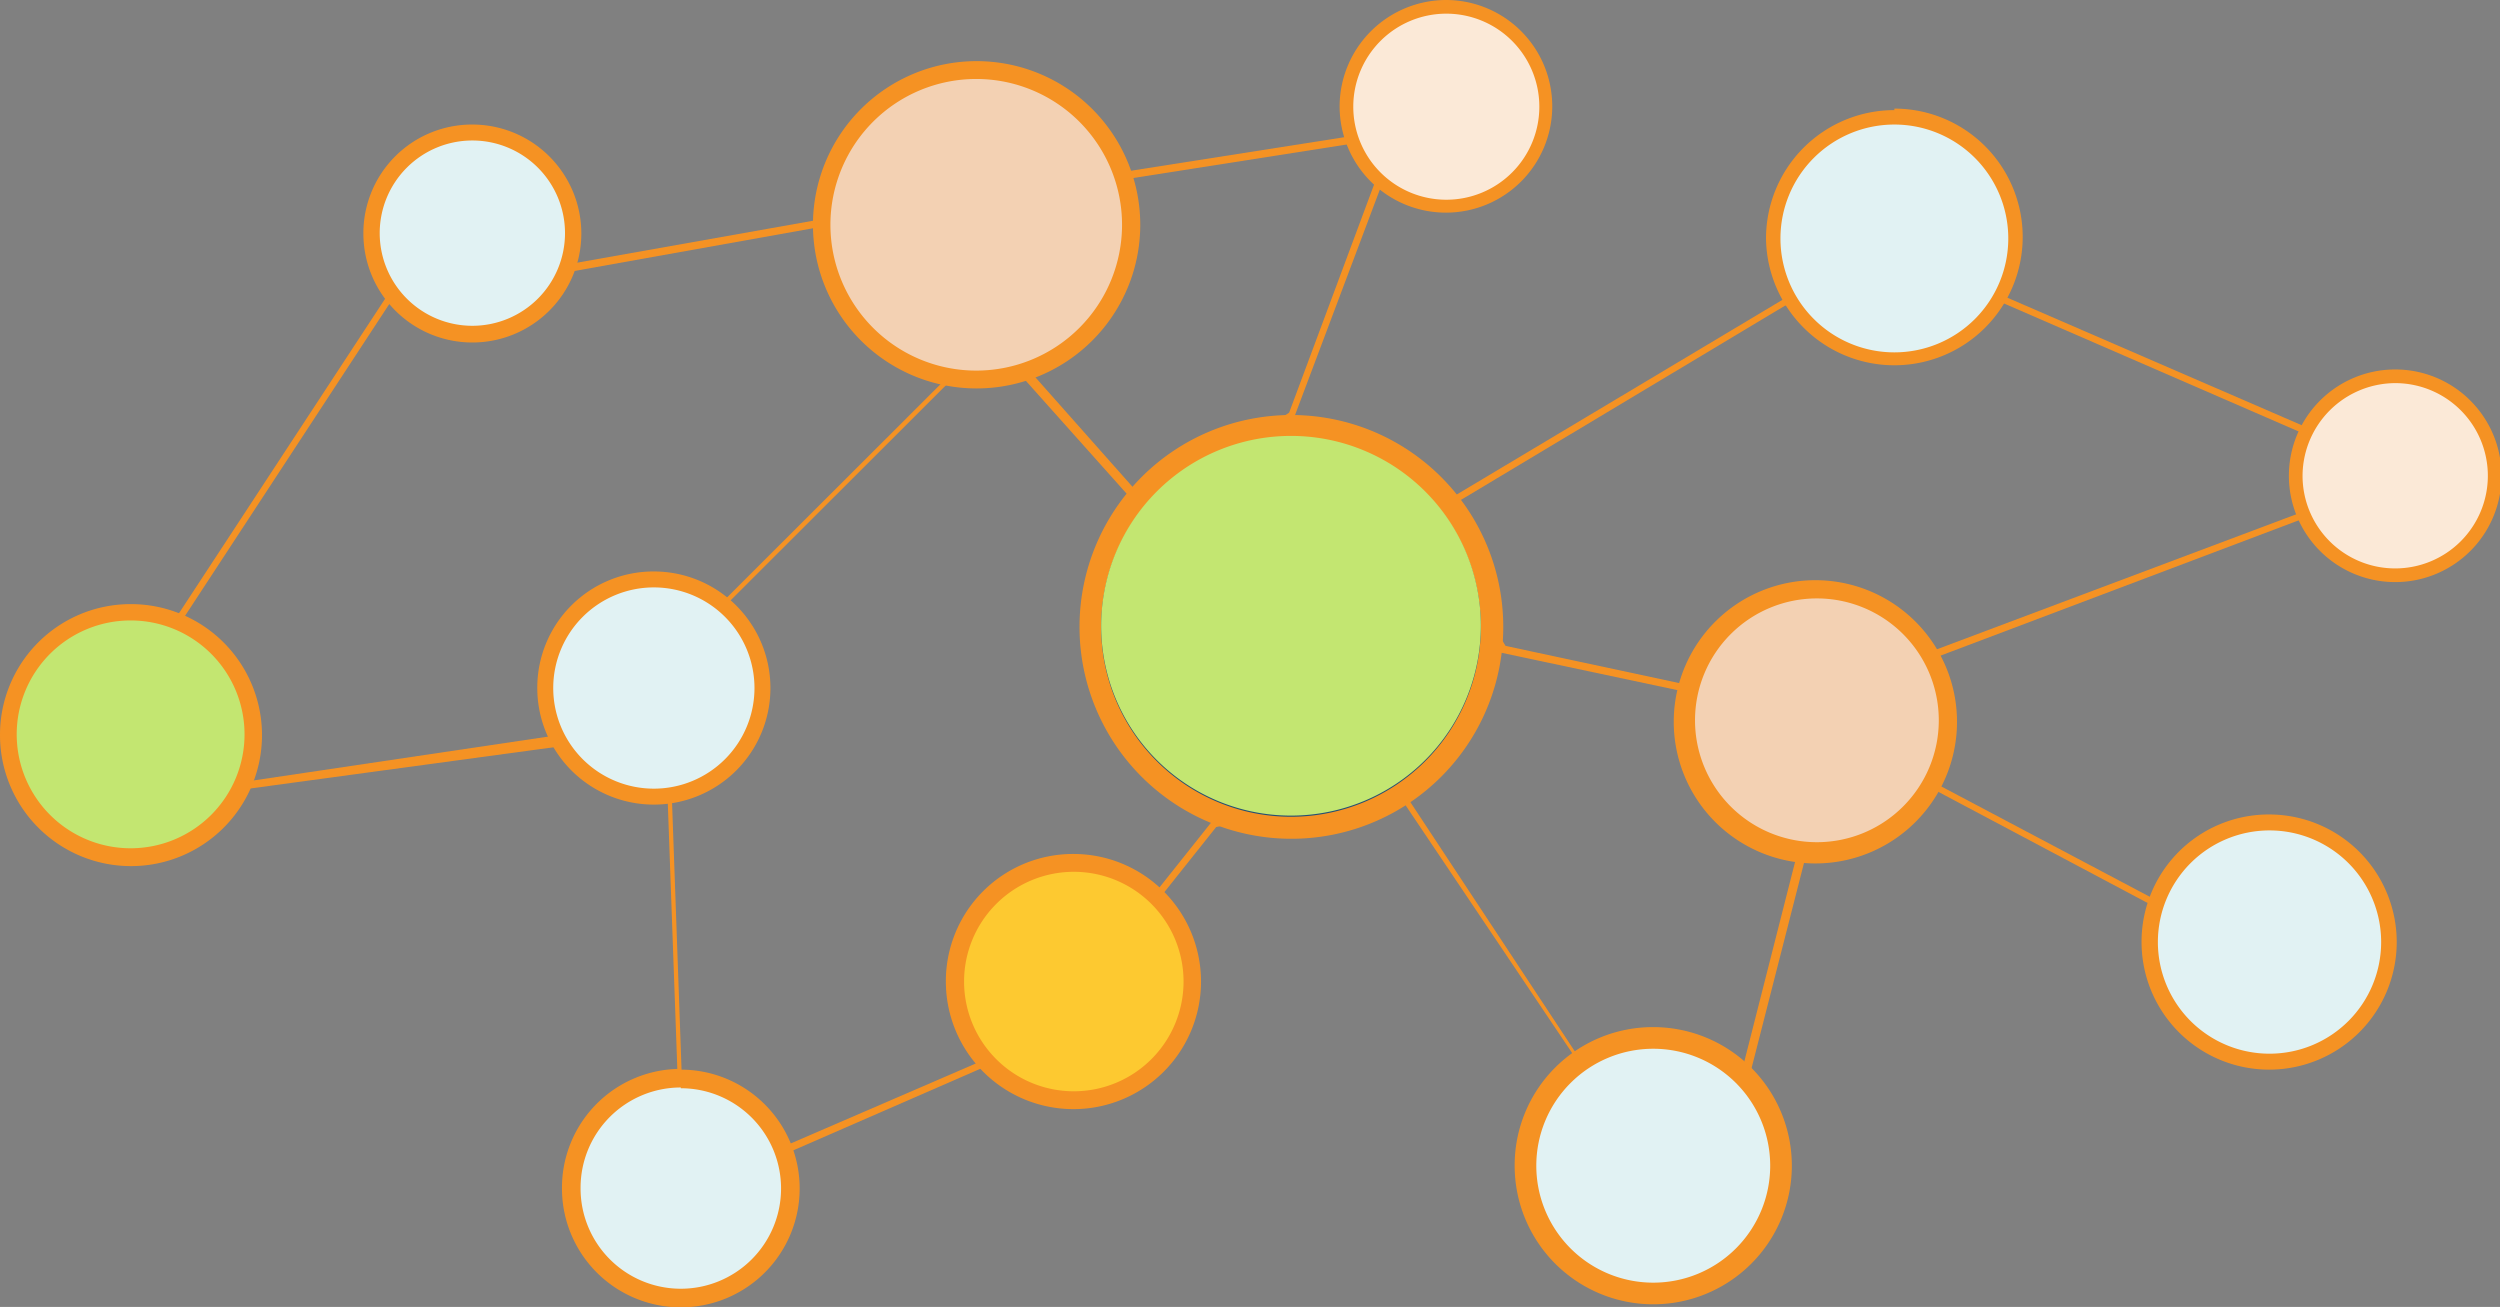 <svg xmlns="http://www.w3.org/2000/svg" viewBox="0 0 65.84 34.42"><rect x="0" y="0" width="65.84" height="34.42" fill="#808080" stroke="none"/><defs><style>.a,.b{fill:#f59223;}.b,.c,.d,.e,.f,.g,.h{fill-rule:evenodd;}.c{fill:#f3d1b3;}.d{fill:#e1f2f3;}.e{fill:#fdc930;}.f{fill:#c3e671;}.g{fill:#fbe9d7;}.h{fill:#244f73;}</style></defs><title>distrib</title><path class="a" d="M32.32,41.23l-2.56-2.3v0L29.44,30,17.08,31.68l0-.18,12.09-1.8.59-1.94,8.34-8.33,4,4.51,3.77-2.35,2.7-7.25L33.34,16.73l-11.17,2L16,28.15a.08.08,0,0,1-.12,0,.09.09,0,0,1,0-.13l6.22-9.49,11.25-2,15.52-2.44L46,21.72h0L42,24.18l-4-4.48-8.19,8.18-.57,1.93.31,0v.1l.32,9L32.36,41l5.74-2.48,4.07-4.07,1.68-2.11,4.88-1.06,0,.06,4.83,7.32,3.89,1.62,1.75-6.88L56.59,29,51.41,27.9l-2.09-3.58,9.57-5.72,4.74-.54h0l11.75,5.09v.17L62.62,28.14,62.23,31l6.33,3.35,1.43.61a.11.11,0,0,1,0,.13.08.08,0,0,1-.12,0l-1.43-.61L62,31.06,62.45,28l12.67-4.76-11.51-5-4.68.53-9.36,5.61,2,3.35,5.18,1.11,0,0,2.71,4.49v0l-1.82,7.12-4.13-1.72,0,0L48.65,31.5l-4.7,1-1.64,2.06-4.12,4.11Z" transform="translate(-11.92 -10.72)"/><path class="b" d="M37.63,12.33a4.31,4.31,0,1,1-4.3,4.31,4.31,4.31,0,0,1,4.3-4.31" transform="translate(-11.92 -10.72)"/><path class="c" d="M37.63,12.8a3.84,3.84,0,1,1-3.84,3.84,3.84,3.84,0,0,1,3.84-3.84" transform="translate(-11.92 -10.72)"/><path class="b" d="M61.81,13.58A3.38,3.38,0,1,1,58.43,17a3.38,3.38,0,0,1,3.38-3.38" transform="translate(-11.92 -10.72)"/><path class="d" d="M61.81,14a3,3,0,1,1-3,3,3,3,0,0,1,3-3" transform="translate(-11.92 -10.72)"/><path class="b" d="M40.19,33.21a3.36,3.36,0,1,1-3.36,3.36,3.35,3.35,0,0,1,3.36-3.36" transform="translate(-11.92 -10.72)"/><path class="e" d="M40.19,33.68a2.89,2.89,0,1,1-2.88,2.89,2.89,2.89,0,0,1,2.88-2.89" transform="translate(-11.92 -10.72)"/><path class="b" d="M55.46,37.77a3.65,3.65,0,1,1-3.65,3.65,3.64,3.64,0,0,1,3.65-3.65" transform="translate(-11.92 -10.72)"/><path class="d" d="M55.46,38.34a3.08,3.08,0,1,1-3.08,3.08,3.08,3.08,0,0,1,3.08-3.08" transform="translate(-11.92 -10.72)"/><path class="b" d="M29.85,38.89A3.13,3.13,0,1,1,26.72,42a3.13,3.13,0,0,1,3.13-3.13" transform="translate(-11.92 -10.72)"/><path class="d" d="M29.85,39.38A2.64,2.64,0,1,1,27.21,42a2.64,2.64,0,0,1,2.64-2.64" transform="translate(-11.92 -10.72)"/><path class="b" d="M15.36,26.63a3.45,3.45,0,1,1-3.44,3.45,3.44,3.44,0,0,1,3.44-3.45" transform="translate(-11.92 -10.72)"/><path class="f" d="M15.36,27.06a3,3,0,1,1-3,3,3,3,0,0,1,3-3" transform="translate(-11.92 -10.72)"/><path class="b" d="M50,10.72a2.8,2.8,0,1,1-2.8,2.8,2.81,2.81,0,0,1,2.8-2.8" transform="translate(-11.92 -10.72)"/><path class="g" d="M50,11.08a2.45,2.45,0,1,1-2.44,2.44A2.45,2.45,0,0,1,50,11.08" transform="translate(-11.92 -10.72)"/><path class="b" d="M29.14,25.77a3.07,3.07,0,1,1-3.07,3.07,3.06,3.06,0,0,1,3.07-3.07" transform="translate(-11.92 -10.72)"/><path class="d" d="M29.14,26.19a2.65,2.65,0,1,1-2.65,2.65,2.65,2.65,0,0,1,2.65-2.65" transform="translate(-11.92 -10.72)"/><path class="b" d="M24.36,14a2.87,2.87,0,1,1-2.87,2.87A2.86,2.86,0,0,1,24.36,14" transform="translate(-11.92 -10.72)"/><path class="d" d="M24.36,14.42a2.44,2.44,0,1,1-2.44,2.44,2.44,2.44,0,0,1,2.44-2.44" transform="translate(-11.92 -10.72)"/><path class="b" d="M75,20.45a2.8,2.8,0,1,1-2.8,2.8,2.8,2.8,0,0,1,2.8-2.8" transform="translate(-11.92 -10.72)"/><path class="g" d="M75,20.81a2.44,2.44,0,1,1-2.44,2.44A2.45,2.45,0,0,1,75,20.81" transform="translate(-11.92 -10.72)"/><path class="b" d="M71.68,32.17a3.36,3.36,0,1,1-3.36,3.36,3.35,3.35,0,0,1,3.36-3.36" transform="translate(-11.92 -10.72)"/><path class="d" d="M71.68,32.59a2.94,2.94,0,1,1-2.93,2.94,2.94,2.94,0,0,1,2.93-2.94" transform="translate(-11.92 -10.72)"/><path class="b" d="M59.76,26A3.73,3.73,0,1,1,56,29.69,3.73,3.73,0,0,1,59.76,26" transform="translate(-11.92 -10.72)"/><path class="c" d="M59.76,26.48a3.21,3.21,0,1,1-3.2,3.21,3.21,3.21,0,0,1,3.2-3.21" transform="translate(-11.92 -10.72)"/><path class="b" d="M45.92,21.65a5.58,5.58,0,1,1-5.57,5.58,5.58,5.58,0,0,1,5.57-5.58" transform="translate(-11.92 -10.72)"/><path class="h" d="M45.92,22.23a5,5,0,1,1-5,5,5,5,0,0,1,5-5" transform="translate(-11.92 -10.72)"/><path class="f" d="M45.92,22.2a5,5,0,1,1-5,5,5,5,0,0,1,5-5" transform="translate(-11.92 -10.72)"/></svg>